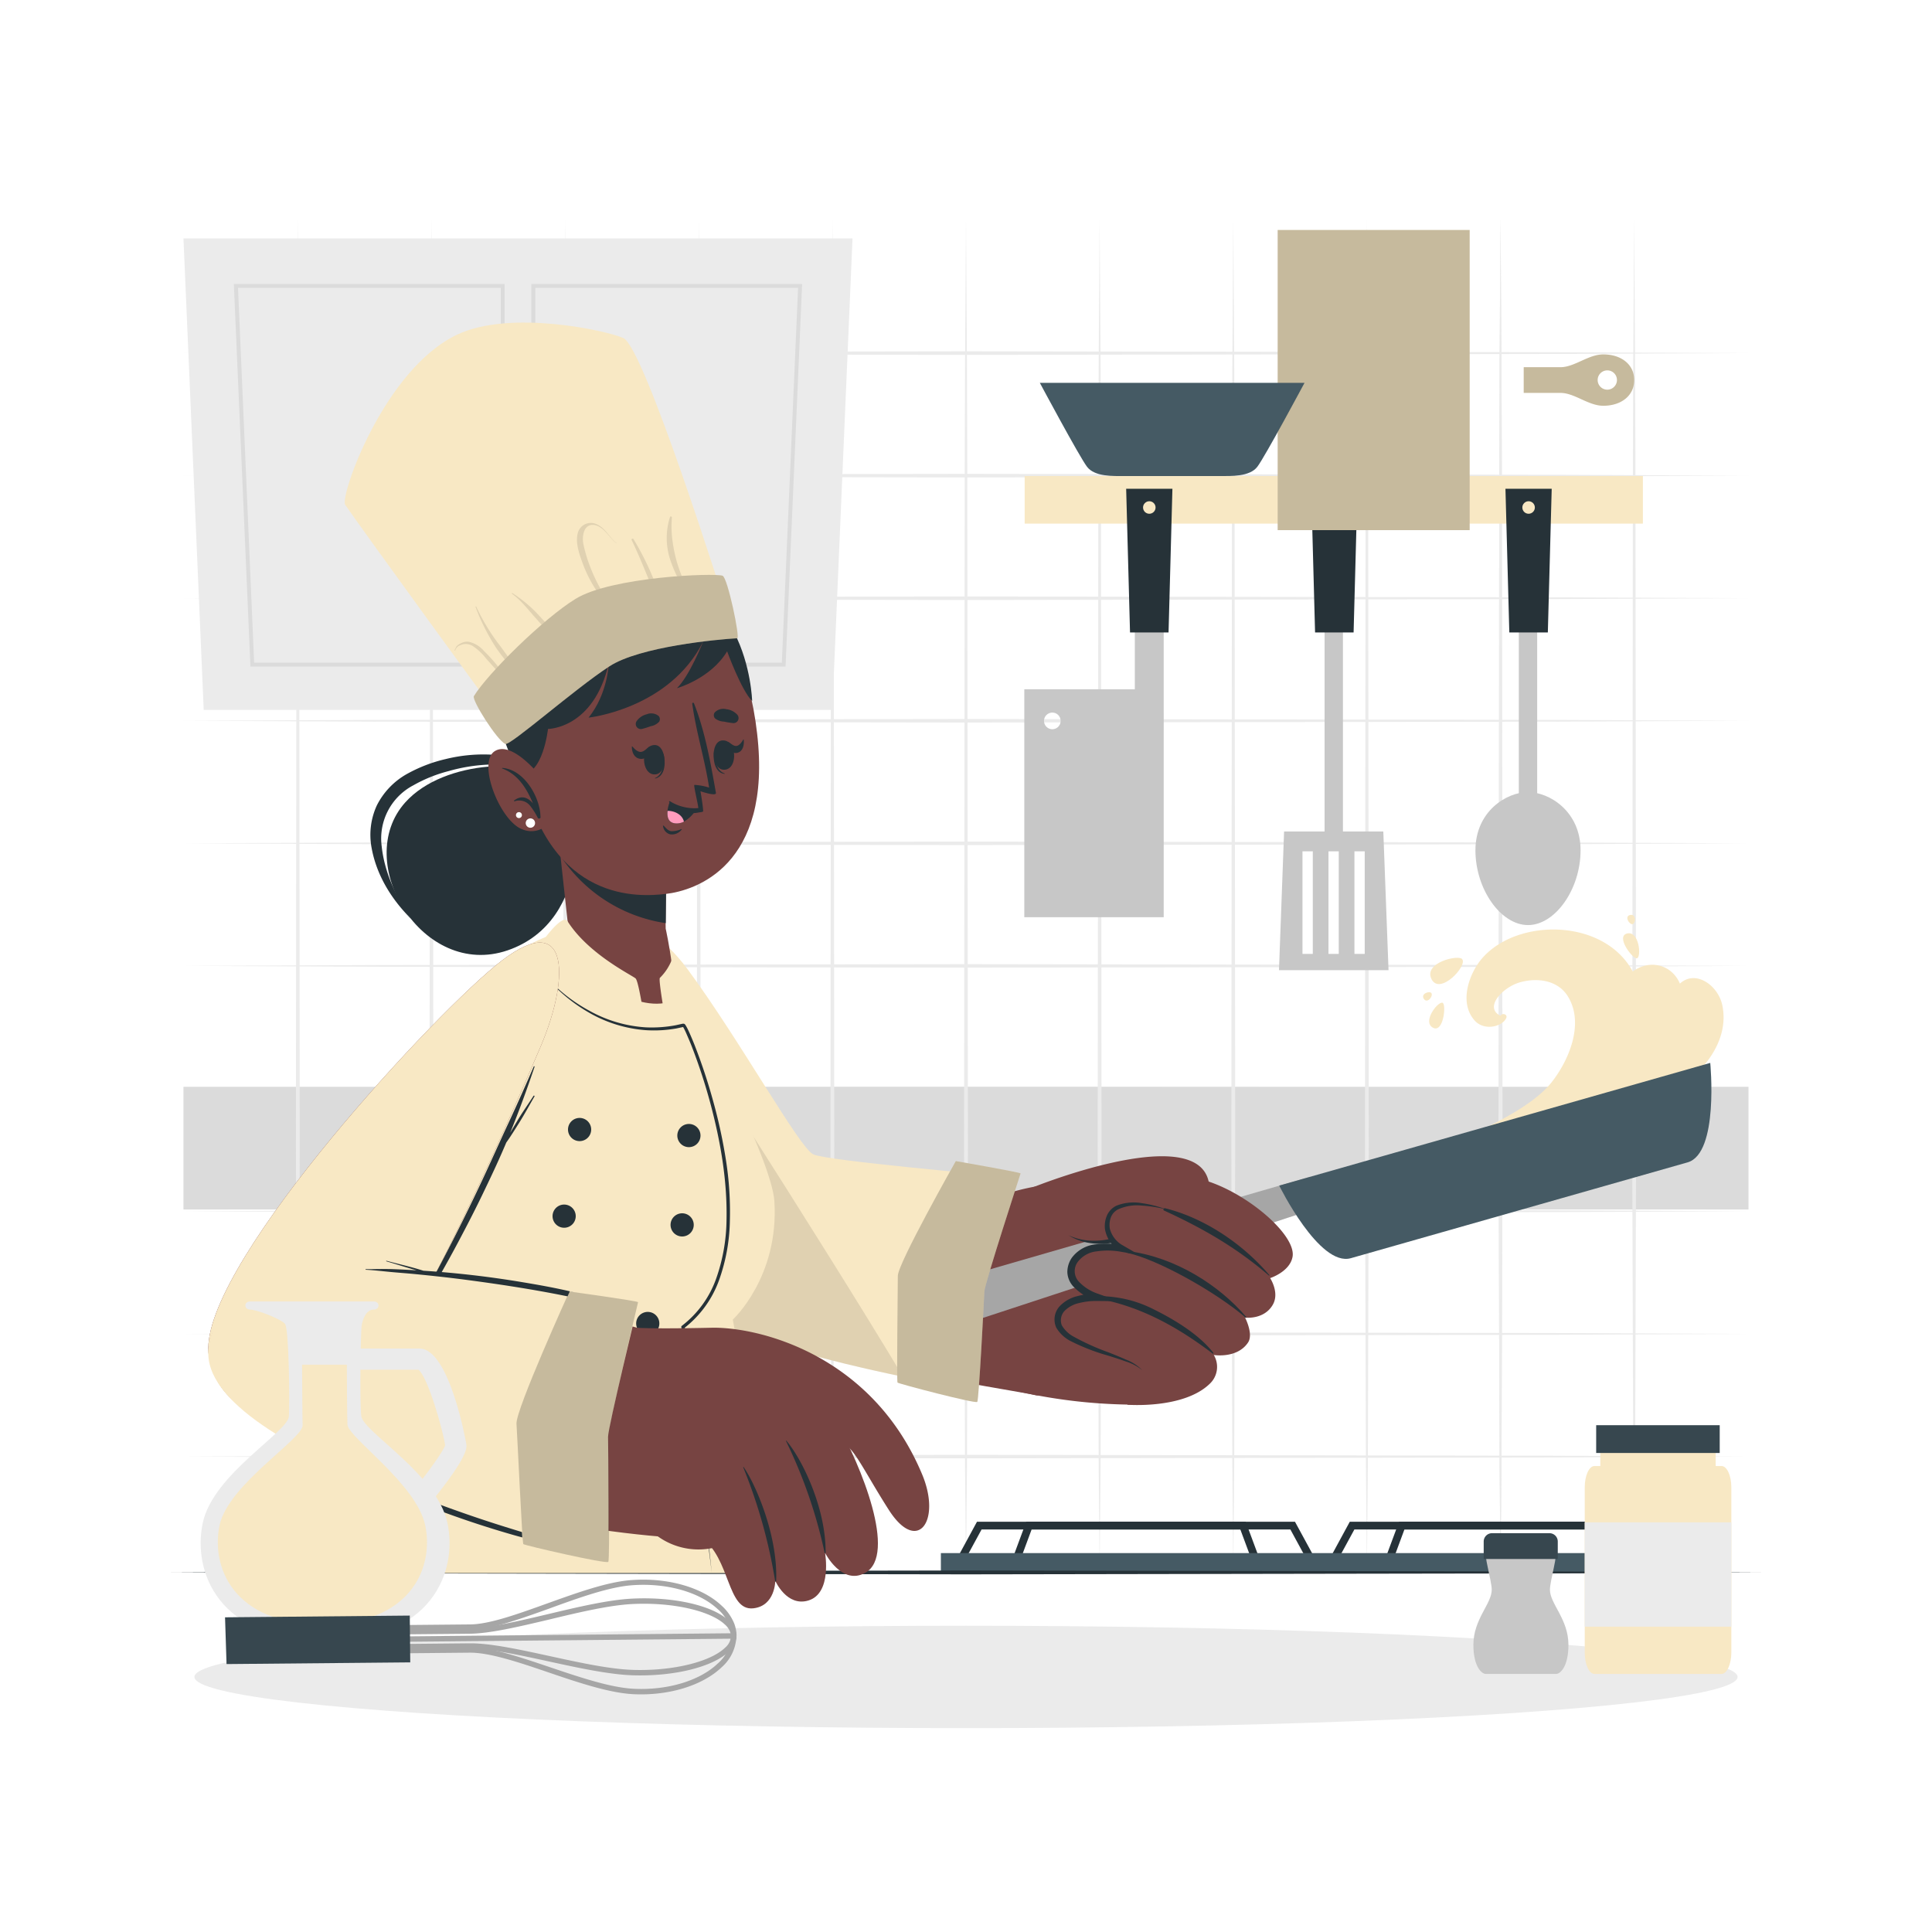 <svg class="animated" id="freepik_stories-chef" xmlns="http://www.w3.org/2000/svg" viewBox="0 0 500 500" version="1.1" xmlns:xlink="http://www.w3.org/1999/xlink" xmlns:svgjs="http://svgjs.com/svgjs"><style>svg#freepik_stories-chef:not(.animated) .animable {opacity: 0;}svg#freepik_stories-chef.animated #freepik--Character--inject-41 {animation: 1s 1 forwards cubic-bezier(.36,-0.01,.5,1.38) slideLeft,1.5s Infinite  linear floating;animation-delay: 0s,1s;}            @keyframes slideLeft {                0% {                    opacity: 0;                    transform: translateX(-30px);                }                100% {                    opacity: 1;                    transform: translateX(0);                }            }                    @keyframes floating {                0% {                    opacity: 1;                    transform: translateY(0px);                }                50% {                    transform: translateY(-10px);                }                100% {                    opacity: 1;                    transform: translateY(0px);                }            }        </style><g id="freepik--background-complete--inject-41" class="animable" style="transform-origin: 250px 231.805px;"><polygon points="47.48 249.97 98.11 249.75 148.74 249.67 250 249.52 351.26 249.67 401.89 249.75 452.52 249.97 401.89 250.2 351.26 250.28 250 250.43 148.74 250.28 98.11 250.2 47.48 249.97" style="fill: rgb(235, 235, 235); transform-origin: 250px 249.975px;" id="el6nw377owolw" class="animable"></polygon><polygon points="47.48 218.25 98.11 218.03 148.74 217.95 250 217.8 351.26 217.95 401.89 218.03 452.52 218.25 401.89 218.48 351.26 218.56 250 218.71 148.74 218.56 98.11 218.48 47.48 218.25" style="fill: rgb(235, 235, 235); transform-origin: 250px 218.255px;" id="el2j1e155gvo1" class="animable"></polygon><polygon points="47.48 186.54 98.11 186.31 148.74 186.23 250 186.08 351.26 186.23 401.89 186.31 452.52 186.54 401.89 186.76 351.26 186.84 250 186.99 148.74 186.84 98.11 186.76 47.48 186.54" style="fill: rgb(235, 235, 235); transform-origin: 250px 186.535px;" id="elx8m438a2ojm" class="animable"></polygon><polygon points="47.48 154.82 98.11 154.59 148.74 154.51 250 154.36 351.26 154.51 401.89 154.59 452.52 154.82 401.89 155.04 351.26 155.12 250 155.28 148.74 155.12 98.11 155.04 47.48 154.82" style="fill: rgb(235, 235, 235); transform-origin: 250px 154.82px;" id="elq7qp5eg0grq" class="animable"></polygon><polygon points="47.48 123.1 98.11 122.88 148.74 122.79 250 122.64 351.26 122.79 401.89 122.87 452.52 123.1 401.89 123.32 351.26 123.4 250 123.56 148.74 123.4 98.11 123.32 47.48 123.1" style="fill: rgb(235, 235, 235); transform-origin: 250px 123.1px;" id="el80sptwm4c1a" class="animable"></polygon><polygon points="47.48 91.38 98.11 91.16 148.74 91.08 250 90.92 351.26 91.07 401.89 91.16 452.52 91.38 401.89 91.6 351.26 91.69 250 91.84 148.74 91.68 98.11 91.6 47.48 91.38" style="fill: rgb(235, 235, 235); transform-origin: 250px 91.38px;" id="eljr2zme6p86s" class="animable"></polygon><polygon points="47.48 281.72 98.11 281.5 148.74 281.42 250 281.26 351.26 281.42 401.89 281.5 452.52 281.72 401.89 281.94 351.26 282.03 250 282.18 148.74 282.02 98.11 281.94 47.48 281.72" style="fill: rgb(235, 235, 235); transform-origin: 250px 281.72px;" id="eljhoo5sh1q8f" class="animable"></polygon><polygon points="47.48 313.47 98.11 313.25 148.74 313.16 250 313.01 351.26 313.16 401.89 313.24 452.52 313.47 401.89 313.69 351.26 313.77 250 313.93 148.74 313.77 98.11 313.69 47.48 313.47" style="fill: rgb(235, 235, 235); transform-origin: 250px 313.47px;" id="elpwyfuuw15q" class="animable"></polygon><polygon points="47.48 345.21 98.11 344.99 148.74 344.91 250 344.76 351.26 344.91 401.89 344.99 452.52 345.21 401.89 345.44 351.26 345.52 250 345.67 148.74 345.52 98.11 345.44 47.48 345.21" style="fill: rgb(235, 235, 235); transform-origin: 250px 345.215px;" id="elltkmfdcm5rp" class="animable"></polygon><polygon points="47.48 376.96 98.11 376.74 148.74 376.66 250 376.5 351.26 376.66 401.89 376.74 452.52 376.96 401.89 377.19 351.26 377.27 250 377.42 148.74 377.27 98.11 377.19 47.48 376.96" style="fill: rgb(235, 235, 235); transform-origin: 250px 376.96px;" id="el7hlavxszoah" class="animable"></polygon><rect x="47.48" y="281.26" width="405.03" height="31.75" style="fill: rgb(219, 219, 219); transform-origin: 249.995px 297.135px;" id="el4g5c8d0qnzy" class="animable"></rect><polygon points="284.58 56.67 284.83 93.45 284.92 121.06 285.08 296.52 284.92 351.73 284.83 379.34 284.58 406.94 284.34 379.34 284.25 351.73 284.08 296.52 284.25 121.06 284.34 93.45 284.58 56.67" style="fill: rgb(235, 235, 235); transform-origin: 284.58px 231.805px;" id="eljyddztnftbd" class="animable"></polygon><polygon points="250 56.67 250.24 93.45 250.33 121.06 250.5 296.52 250.33 351.73 250.25 379.34 250 406.94 249.75 379.34 249.67 351.73 249.5 296.52 249.67 121.06 249.76 93.45 250 56.67" style="fill: rgb(235, 235, 235); transform-origin: 250px 231.805px;" id="elat7kak8vxyf" class="animable"></polygon><polygon points="215.42 56.67 215.66 93.45 215.75 121.06 215.91 296.52 215.75 351.73 215.66 379.34 215.42 406.94 215.17 379.34 215.08 351.73 214.92 296.52 215.08 121.06 215.17 93.45 215.42 56.67" style="fill: rgb(235, 235, 235); transform-origin: 215.415px 231.805px;" id="elvoqivew8zme" class="animable"></polygon><polygon points="180.83 56.67 181.07 93.45 181.16 121.06 181.33 296.52 181.16 351.73 181.08 379.34 180.83 406.94 180.59 379.34 180.5 351.73 180.33 296.52 180.5 121.06 180.59 93.45 180.83 56.67" style="fill: rgb(235, 235, 235); transform-origin: 180.83px 231.805px;" id="el8w6rcb9sfdl" class="animable"></polygon><polygon points="388.34 56.67 388.58 93.45 388.67 121.06 388.84 296.52 388.67 351.73 388.58 379.34 388.34 406.94 388.09 379.34 388 351.73 387.84 296.52 388.01 121.06 388.09 93.45 388.34 56.67" style="fill: rgb(235, 235, 235); transform-origin: 388.34px 231.805px;" id="elmdhd1pi8uq" class="animable"></polygon><polygon points="353.75 56.67 354 93.45 354.08 121.06 354.25 296.52 354.08 351.73 354 379.34 353.75 406.94 353.51 379.34 353.42 351.73 353.25 296.52 353.42 121.06 353.51 93.45 353.75 56.67" style="fill: rgb(235, 235, 235); transform-origin: 353.75px 231.805px;" id="ellqopbjf766" class="animable"></polygon><polygon points="319.17 56.67 319.41 93.45 319.5 121.06 319.67 296.52 319.5 351.73 319.41 379.34 319.17 406.94 318.92 379.34 318.84 351.73 318.67 296.52 318.84 121.06 318.93 93.45 319.17 56.67" style="fill: rgb(235, 235, 235); transform-origin: 319.17px 231.805px;" id="ele3xj4tycx14" class="animable"></polygon><polygon points="422.92 56.67 423.16 93.45 423.25 121.06 423.42 296.52 423.25 351.73 423.17 379.34 422.92 406.94 422.68 379.34 422.59 351.73 422.42 296.52 422.59 121.06 422.68 93.45 422.92 56.67" style="fill: rgb(235, 235, 235); transform-origin: 422.92px 231.805px;" id="elxm9iw43z8y" class="animable"></polygon><polygon points="388.34 56.67 388.58 93.45 388.67 121.06 388.84 296.52 388.67 351.73 388.58 379.34 388.34 406.94 388.09 379.34 388 351.73 387.84 296.52 388.01 121.06 388.09 93.45 388.34 56.67" style="fill: rgb(235, 235, 235); transform-origin: 388.34px 231.805px;" id="el6qfpaympqb4" class="animable"></polygon><polygon points="146.25 56.67 146.49 93.45 146.58 121.06 146.75 296.52 146.58 351.73 146.49 379.34 146.25 406.94 146 379.34 145.91 351.73 145.75 296.52 145.92 121.06 146 93.45 146.25 56.67" style="fill: rgb(235, 235, 235); transform-origin: 146.25px 231.805px;" id="elfg9efrjkcnj" class="animable"></polygon><polygon points="111.66 56.67 111.91 93.45 111.99 121.06 112.16 296.52 112 351.73 111.91 379.34 111.66 406.94 111.42 379.34 111.33 351.73 111.16 296.52 111.33 121.06 111.42 93.45 111.66 56.67" style="fill: rgb(235, 235, 235); transform-origin: 111.66px 231.805px;" id="elknu18w11dqk" class="animable"></polygon><polygon points="77.08 56.67 77.32 93.45 77.41 121.06 77.58 296.52 77.41 351.73 77.32 379.34 77.08 406.94 76.83 379.34 76.75 351.73 76.58 296.52 76.75 121.06 76.83 93.45 77.08 56.67" style="fill: rgb(235, 235, 235); transform-origin: 77.08px 231.805px;" id="el490hn1tduuv" class="animable"></polygon><polygon points="52.72 183.72 215.4 183.72 220.63 61.71 47.48 61.71 52.72 183.72" style="fill: rgb(235, 235, 235); transform-origin: 134.055px 122.715px;" id="elc415bxbdkbi" class="animable"></polygon><path d="M130.6,172.51H64.81l-4.29-99H130.6Zm-64.83-1H129.6v-97h-68Z" style="fill: rgb(219, 219, 219); transform-origin: 95.56px 123.01px;" id="eld3ywwp1zxqk" class="animable"></path><path d="M124.66,139.74h-6.83V104h6.83Zm-5.83-1h4.83V105h-4.83Z" style="fill: rgb(219, 219, 219); transform-origin: 121.245px 121.87px;" id="el795gdkb8yzj" class="animable"></path><path d="M203.3,172.51H137.51v-99h70.08Zm-64.79-1h63.83l4.2-97h-68Z" style="fill: rgb(219, 219, 219); transform-origin: 172.55px 123.01px;" id="eltozrbqf5kvo" class="animable"></path><path d="M150.28,139.74h-6.83V104h6.83Zm-5.83-1h4.83V105h-4.83Z" style="fill: rgb(219, 219, 219); transform-origin: 146.865px 121.87px;" id="elnt16ena0yu" class="animable"></path></g><g id="freepik--Shadow--inject-41" class="animable" style="transform-origin: 250px 433.99px;"><ellipse cx="250" cy="433.99" rx="199.68" ry="13.25" style="fill: rgb(235, 235, 235); transform-origin: 250px 433.99px;" id="el7hdhex2s7qc" class="animable"></ellipse></g><g id="freepik--Stove--inject-41" class="animable" style="transform-origin: 342.485px 400.465px;"><polygon points="249.28 404.56 247.53 403.61 252.84 393.83 335.14 393.83 340.46 403.61 338.7 404.56 333.95 395.83 254.03 395.83 249.28 404.56" style="fill: rgb(38, 50, 56); transform-origin: 293.995px 399.195px;" id="elzsy0yqp2ln" class="animable"></polygon><polygon points="263.79 404.44 261.91 403.74 265.59 393.83 322.39 393.83 326.07 403.74 324.2 404.44 321 395.83 266.98 395.83 263.79 404.44" style="fill: rgb(38, 50, 56); transform-origin: 293.99px 399.135px;" id="el55jfe8cjbzf" class="animable"></polygon><polygon points="435.18 404.56 430.43 395.83 350.51 395.83 345.76 404.56 344.01 403.61 349.32 393.83 431.62 393.83 436.94 403.61 435.18 404.56" style="fill: rgb(38, 50, 56); transform-origin: 390.475px 399.195px;" id="eliglpqm37cmm" class="animable"></polygon><polygon points="420.68 404.44 417.48 395.83 363.46 395.83 360.27 404.44 358.39 403.74 362.07 393.83 418.87 393.83 422.55 403.74 420.68 404.44" style="fill: rgb(38, 50, 56); transform-origin: 390.47px 399.135px;" id="ele43ons3fxjp" class="animable"></polygon><rect x="243.5" y="401.94" width="197.97" height="5.16" style="fill: rgb(69, 90, 100); transform-origin: 342.485px 404.52px;" id="elz8s8uamxa1" class="animable"></rect></g><g id="freepik--Table--inject-41" class="animable" style="transform-origin: 250px 406.94px;"><polygon points="44.21 406.94 95.66 406.7 147.1 406.61 250 406.44 352.89 406.61 404.34 406.7 455.79 406.94 404.34 407.19 352.89 407.27 250 407.44 147.1 407.27 95.66 407.18 44.21 406.94" style="fill: rgb(38, 50, 56); transform-origin: 250px 406.94px;" id="el55txs47wtx" class="animable"></polygon></g><g id="freepik--Shelf--inject-41" class="animable" style="transform-origin: 345.135px 162.298px;"><rect x="265.18" y="123.2" width="160" height="12.31" style="fill: rgb(248, 232, 196); transform-origin: 345.18px 129.355px;" id="elttylg3gt8pg" class="animable"></rect><rect x="342.8" y="157.77" width="4.75" height="60.04" style="fill: rgb(199, 199, 199); transform-origin: 345.175px 187.79px;" id="el06lo1eonurxe" class="animable"></rect><path d="M358,215.19H332.32L331,251.08h28.35Zm-18.25,31.68h-2.67V220.32h2.67Zm6.72,0h-2.66V220.32h2.66Zm6.72,0h-2.66V220.32h2.66Z" style="fill: rgb(199, 199, 199); transform-origin: 345.175px 233.135px;" id="elaosvso1jvv8" class="animable"></path><polygon points="350.31 163.68 340.34 163.68 339.34 126.49 351.31 126.49 350.31 163.68" style="fill: rgb(38, 50, 56); transform-origin: 345.325px 145.085px;" id="eltrv4p6b3vbb" class="animable"></polygon><circle cx="345.33" cy="131.34" r="1.62" style="fill: rgb(248, 232, 196); transform-origin: 345.33px 131.34px;" id="el033h1tj7x22r" class="animable"></circle><rect x="393.07" y="157.77" width="4.75" height="48.32" style="fill: rgb(199, 199, 199); transform-origin: 395.445px 181.93px;" id="elnmsqby7sj3n" class="animable"></rect><path d="M409.05,220.06c0,10.08-6.57,19.35-13.6,19.35s-13.61-9.27-13.61-19.35S389.89,205,395.45,205,409.05,210,409.05,220.06Z" style="fill: rgb(199, 199, 199); transform-origin: 395.445px 222.205px;" id="ely90xtjaajh" class="animable"></path><polygon points="400.58 163.68 390.61 163.68 389.61 126.49 401.58 126.49 400.58 163.68" style="fill: rgb(38, 50, 56); transform-origin: 395.595px 145.085px;" id="eljbsnfgg0yoc" class="animable"></polygon><circle cx="395.6" cy="131.34" r="1.62" style="fill: rgb(248, 232, 196); transform-origin: 395.6px 131.34px;" id="elvlymb7iet8" class="animable"></circle><path d="M265.09,178.38v59h36.08V157.62h-7.48v20.76Zm5.1,8.2a2.15,2.15,0,1,1,2.15,2.14A2.15,2.15,0,0,1,270.19,186.58Z" style="fill: rgb(199, 199, 199); transform-origin: 283.13px 197.5px;" id="el22vcirxkcg9" class="animable"></path><polygon points="292.45 163.68 302.42 163.68 303.42 126.49 291.45 126.49 292.45 163.68" style="fill: rgb(38, 50, 56); transform-origin: 297.435px 145.085px;" id="ellw2r1n3z57" class="animable"></polygon><circle cx="297.44" cy="131.34" r="1.62" style="fill: rgb(248, 232, 196); transform-origin: 297.44px 131.34px;" id="el1orhjfc4vj" class="animable"></circle><g id="el9hrrxy22fc"><rect x="330.66" y="59.52" width="49.69" height="77.68" style="fill: rgb(248, 232, 196); transform-origin: 355.505px 98.36px; transform: rotate(-90deg);" class="animable"></rect></g><g id="el6plgf83twy5"><rect x="330.66" y="59.52" width="49.69" height="77.68" style="opacity: 0.2; transform-origin: 355.505px 98.36px; transform: rotate(-90deg);" class="animable"></rect></g><path d="M414.93,91.72c-3.87,0-7.45,3.31-11.07,3.31h-9.52v6.65h9.52c3.62,0,7.2,3.33,11.07,3.33,4.58,0,8-2.56,8-6.65S419.51,91.72,414.93,91.72Zm1.05,9.13a2.5,2.5,0,1,1,2.49-2.49A2.51,2.51,0,0,1,416,100.85Z" style="fill: rgb(248, 232, 196); transform-origin: 408.635px 98.365px;" id="el1cwys3zow7l" class="animable"></path><g id="ellomd03zewwp"><g style="opacity: 0.2; transform-origin: 408.635px 98.365px;" class="animable"><path d="M414.93,91.72c-3.87,0-7.45,3.31-11.07,3.31h-9.52v6.65h9.52c3.62,0,7.2,3.33,11.07,3.33,4.58,0,8-2.56,8-6.65S419.51,91.72,414.93,91.72Zm1.05,9.13a2.5,2.5,0,1,1,2.49-2.49A2.51,2.51,0,0,1,416,100.85Z" id="elo5ldr5fytnk" class="animable" style="transform-origin: 408.635px 98.365px;"></path></g></g><path d="M337.61,99.08s-10.23,19.13-12.22,21.73-6.82,2.39-9.81,2.39H291.14c-3,0-7.82.22-9.81-2.39s-12.22-21.73-12.22-21.73Z" style="fill: rgb(69, 90, 100); transform-origin: 303.36px 111.142px;" id="elfmg5mdhm7l" class="animable"></path></g><g id="freepik--Character--inject-41" class="animable animator-active" style="transform-origin: 249.981px 249.871px;"><path d="M145.53,202.64c-7-6.72-30.54-6.24-40.63,5-13.91,15.45,4.39,45.9,26.5,38.3S150.9,207.82,145.53,202.64Z" style="fill: rgb(38, 50, 56); transform-origin: 124.655px 222.692px;" id="elietxc11ia4r" class="animable"></path><path d="M106.36,237.77c-3.93-5.69-6.87-12.13-7.57-18.68a15.53,15.53,0,0,1,8.2-15.86,37.22,37.22,0,0,1,9.18-3.69A44.08,44.08,0,0,1,126,197.9a34.37,34.37,0,0,1,19.49,4.74c-5.14-4.76-12.35-7.25-19.5-7.38a40.78,40.78,0,0,0-10.67,1.19,38.46,38.46,0,0,0-10.09,3.9,19.25,19.25,0,0,0-7.7,8.08,18.23,18.23,0,0,0-1.36,11C97.48,226.65,101.45,232.88,106.36,237.77Z" style="fill: rgb(38, 50, 56); transform-origin: 120.673px 216.511px;" id="elm45vgn73d1" class="animable"></path><path d="M172.9,248.33c16.93,20.33,30.94,46.25,38.45,52.53,3.92,3.28,61,8.33,67.47,9.61,9.87,1.94-4.09,52.5-10.74,50.63-4.34-1.21-69.92-10.28-82-23.94-9.28-10.51-23.94-55.81-27.84-75.71C153.92,239.32,166.15,240.22,172.9,248.33Z" style="fill: rgb(119, 68, 66); transform-origin: 219.789px 302.11px;" id="elt9ld89x3gjc" class="animable"></path><path d="M292.53,363.51A138.21,138.21,0,0,1,259,359c-6-1.71-3-48.82,3.16-50.58,19-5.47,45.11-1.57,53.83,5.4S303.86,363.5,292.53,363.51Z" style="fill: rgb(119, 68, 66); transform-origin: 286.903px 334.675px;" id="ele9a7wvbftfb" class="animable"></path><path d="M433.21,282.24c-10.64,6.33-23.88,9.13-35.7,12.47q-9.72,2.73-19.53,5.12c-3,.74-6,1.43-9,2.11-1.82.42-4.66,1.59-6.58,1.06a1.1,1.1,0,0,1-.84-.93,2.44,2.44,0,0,1,0-.38c-.07-1.11,31-10.21,40-21.6,4.55-5.79,8.54-15.32,4.16-22.3-2.62-4.16-7.92-4.81-12.31-3.58-4.58,1.29-9.42,6.54-5.1,8.66.42-.76,1.83-.44,1.54.51-.88,2.26-5.74,3.62-8.3.63-4.11-4.77-1.17-12.4,2.11-16.1,9.17-10.4,31.46-10.24,38.9,3.52,4.34-3.24,10.08-1.85,12.2,3.13,4.08-3.75,10,.52,11,5.73C447.6,269.49,440.61,277.86,433.21,282.24Z" style="fill: rgb(248, 232, 196); transform-origin: 403.805px 271.846px;" id="elsbkyg6258ta" class="animable"></path><path d="M378.39,248.2c-1-1.18-10.08.94-7.91,5.21S379.9,249.91,378.39,248.2Z" style="fill: rgb(248, 232, 196); transform-origin: 374.371px 251.276px;" id="elw10anaq9oz" class="animable"></path><path d="M373.34,259.52c-1.21-.43-5.3,4.87-2.53,6.43S374.35,259.88,373.34,259.52Z" style="fill: rgb(248, 232, 196); transform-origin: 371.816px 262.828px;" id="elpqwdzyflxma" class="animable"></path><path d="M423.68,248c1.17-.52.48-7.19-2.6-6.41S422.69,248.41,423.68,248Z" style="fill: rgb(248, 232, 196); transform-origin: 422.131px 244.773px;" id="el26klx85o8vg" class="animable"></path><path d="M370.43,257c-.47-.62-2.84.16-1.94,1.51S371,257.76,370.43,257Z" style="fill: rgb(248, 232, 196); transform-origin: 369.419px 257.868px;" id="elwgpfszq1bz" class="animable"></path><path d="M422.54,239.16c.75-.19,1-2.67-.63-2.37S421.67,239.38,422.54,239.16Z" style="fill: rgb(248, 232, 196); transform-origin: 422.139px 237.97px;" id="elk41j17a1leq" class="animable"></path><polygon points="341.31 312.52 254.12 341.16 250.95 330.03 339.05 304.55 341.31 312.52" style="fill: rgb(166, 166, 166); transform-origin: 296.13px 322.855px;" id="eltyjha52vcy" class="animable"></polygon><path d="M442.61,275.08s2.3,23.41-5.86,25.74l-43.58,12.4-43.58,12.4c-8.16,2.32-18.53-18.79-18.53-18.79Z" style="fill: rgb(69, 90, 100); transform-origin: 386.984px 300.439px;" id="elr83qrmj0zxq" class="animable"></path><path d="M267.35,307.27S314,288.38,313,308.54c-.3,6-8.68,30.24-13.58,28.65-6.33-2.05-4.72-12.82-2.64-19.43,0,0-13.62,8.27-22.21.5A26.84,26.84,0,0,1,267.35,307.27Z" style="fill: rgb(119, 68, 66); transform-origin: 290.183px 318.252px;" id="el495vahetc5w" class="animable"></path><path d="M313,306.86a24.28,24.28,0,0,1-.55,7.05,54.15,54.15,0,0,1-1.86,6.85,81.6,81.6,0,0,1-5.6,13.08,13.39,13.39,0,0,1-2.24,3A4.82,4.82,0,0,1,300.9,338a3.39,3.39,0,0,1-1.17.22,3.53,3.53,0,0,1-1.16-.19,6,6,0,0,1-3.21-2.61,11.42,11.42,0,0,1-1.3-3.65,21.67,21.67,0,0,1,.16-7.33,48.11,48.11,0,0,1,1.76-7l1.22.94a28.79,28.79,0,0,1-5,2.19,27,27,0,0,1-5.27,1.21,18.66,18.66,0,0,1-5.38-.17,14.08,14.08,0,0,1-5-1.92,15.71,15.71,0,0,0,5,1.35,18.9,18.9,0,0,0,5.15-.29,25.16,25.16,0,0,0,5-1.44,27.51,27.51,0,0,0,4.56-2.32l1.77-1.14-.55,2.08a51,51,0,0,0-1.47,6.74,20.67,20.67,0,0,0-.07,6.7c.37,2.08,1.42,4.2,3.15,4.74,1.48.61,3.07-1.42,4.2-3.31a66.14,66.14,0,0,0,3.2-6.15c1-2.11,2-4.23,2.84-6.4C311,316,312.73,311.56,313,306.86Z" style="fill: rgb(38, 50, 56); transform-origin: 294.803px 322.54px;" id="elgvpqg0xi7a" class="animable"></path><path d="M300.42,305.83c-4.95,3,1.42,7.12,1.42,7.12s-10.6-3.72-14.51,1.35c-3.76,4.9,4.12,9.61,4.68,9.95-.57-.19-10.4-3.35-13.8,2.15-3.54,5.72,5.18,9.08,5.75,9.3-.59,0-8.37-.07-10,4.7-2.81,8.19,17.08,8.88,21.65,14.21,0,0-3.71,8.63-3.89,8.93,0,0,14.48,1.18,21.31-5.37a6,6,0,0,0,1.1-7.5s6.06,1,8.87-3.24c1.44-2.18-.77-6.43-.77-6.43s4.89.61,7.16-3.32c1.82-3.14-.68-6.91-.68-6.91s5-1.59,5.78-5.4C336.15,317.7,311,299.41,300.42,305.83Z" style="fill: rgb(119, 68, 66); transform-origin: 304.129px 334.055px;" id="elfaw4gode5wj" class="animable"></path><path d="M328.39,330.11a.08.08,0,0,0,.12-.11c-6.79-8-16.71-14.77-27-17.31-.34-.08-.62.43-.26.59C311.35,317.92,319.93,322.84,328.39,330.11Z" style="fill: rgb(38, 50, 56); transform-origin: 314.806px 321.409px;" id="elgfsawm0flvt" class="animable"></path><path d="M322.38,341c.1.08.23-.07.14-.17-7-8.24-18.43-15.52-30.62-17.05-.41-.05-.84.32-.36.41C299.56,325.86,314.8,334.46,322.38,341Z" style="fill: rgb(38, 50, 56); transform-origin: 306.939px 332.399px;" id="elv90201unj" class="animable"></path><path d="M283.07,335.89c11.63,1.91,21.47,7.36,30.78,14.42.12.09.24-.09.16-.2-3.62-4.69-10-8.56-15.25-11.16a31,31,0,0,0-15.62-3.47C282.92,335.49,282.82,335.84,283.07,335.89Z" style="fill: rgb(38, 50, 56); transform-origin: 298.48px 342.893px;" id="elyxqd824e6f" class="animable"></path><path d="M301.84,313a35.78,35.78,0,0,0-6.4-1,11.77,11.77,0,0,0-6.11,1,3.86,3.86,0,0,0-1.85,2.09,5.75,5.75,0,0,0-.26,2.87,6.94,6.94,0,0,0,3.5,4.42l4.11,2.39-4.69-.81a19.32,19.32,0,0,0-6.3-.11,7,7,0,0,0-4.95,2.78,4,4,0,0,0,.26,5,12,12,0,0,0,5.09,3.22l5.29,1.9-5.6-.06a18.14,18.14,0,0,0-4.63.53,7.57,7.57,0,0,0-3.82,2.07,3.59,3.59,0,0,0-.68,3.71A7.92,7.92,0,0,0,278,346a60.77,60.77,0,0,0,8.91,4c1.53.61,3.07,1.22,4.57,1.9a11.63,11.63,0,0,1,4.14,2.71,12.5,12.5,0,0,0-4.31-2.28c-1.54-.56-3.11-1.05-4.68-1.54a52.94,52.94,0,0,1-9.31-3.6,9.24,9.24,0,0,1-3.94-3.56,5.09,5.09,0,0,1,.8-5.51,9.25,9.25,0,0,1,4.67-2.69,20.27,20.27,0,0,1,5.15-.67l-.31,1.84a13.8,13.8,0,0,1-6-3.75,5.79,5.79,0,0,1-1.46-3.61,6.58,6.58,0,0,1,1.12-3.68,8.77,8.77,0,0,1,6.27-3.53,21.2,21.2,0,0,1,6.93.23l-.58,1.57a8.23,8.23,0,0,1-4-5.7,6.91,6.91,0,0,1,.49-3.52,5.07,5.07,0,0,1,2.48-2.58,12.15,12.15,0,0,1,6.64-.64A28.62,28.62,0,0,1,301.84,313Z" style="fill: rgb(38, 50, 56); transform-origin: 287.374px 332.9px;" id="el2ejnmso38yf" class="animable"></path><path d="M257.26,304.19l-8.16,55.09s-58.59-10-68.16-21-19.31-54.72-24-76.75,7.54-28.93,21.06-10.62,28.91,46.21,32.49,47.85S257.26,304.19,257.26,304.19Z" style="fill: rgb(248, 232, 196); transform-origin: 206.589px 299.836px;" id="elijakoog160n" class="animable"></path><g id="eli6oidpkidpd"><path d="M233.72,356.32c-18.06-3.77-46.38-10.67-52.78-18-9.58-11-19.3-54.72-24-76.74-2.38-11.23-.37-18.53,4-20.55C171.09,256.74,212.61,321.07,233.72,356.32Z" style="opacity: 0.1; transform-origin: 194.824px 298.675px;" class="animable"></path></g><path d="M264.13,303.68c-.14-.3-16.77-3.19-16.77-3.19s-15,26.51-15,29.69-.33,27.33-.08,27.63,20.23,5.54,20.64,5,1.76-26.58,1.83-28.57S264.13,303.68,264.13,303.68Z" style="fill: rgb(248, 232, 196); transform-origin: 248.158px 331.669px;" id="el5ncjh1kjpom" class="animable"></path><g id="eljp4xsmkdayq"><path d="M264.13,303.68c-.14-.3-16.77-3.19-16.77-3.19s-15,26.51-15,29.69-.33,27.33-.08,27.63,20.23,5.54,20.64,5,1.76-26.58,1.83-28.57S264.13,303.68,264.13,303.68Z" style="opacity: 0.2; transform-origin: 248.158px 331.669px;" class="animable"></path></g><path d="M201.65,407.1l-12-65.59s12-11,10.76-30.64c-.66-10.58-19.84-48.45-30.12-61.71-9.65-12.43-30.5-11.76-43.36,3.84C85.4,303.38,72.57,370.24,67.23,407.1Z" style="fill: rgb(248, 232, 196); transform-origin: 134.44px 323.8px;" id="elc6k48rhb2l" class="animable"></path><path d="M140.57,251.94a42.3,42.3,0,0,0,12,9.66,34.22,34.22,0,0,0,14.63,4.28,33.61,33.61,0,0,0,7.63-.54l1.87-.41h.2a.53.53,0,0,1,.25.08.56.56,0,0,1,.13.11l.06.08a2.5,2.5,0,0,1,.16.24l.25.44c.16.3.3.59.44.89.55,1.19,1.05,2.39,1.53,3.59a145.08,145.08,0,0,1,4.89,14.77,133.23,133.23,0,0,1,3.28,15.21,85.89,85.89,0,0,1,1,15.54,47.94,47.94,0,0,1-2.77,15.35A27.43,27.43,0,0,1,177,343.77l.18-.4,3.58,31.78,3.44,31.8-4-31.73-3.87-31.75,0-.25.2-.15a26.55,26.55,0,0,0,8.82-12.19,46.88,46.88,0,0,0,2.67-15.05c.23-10.28-1.56-20.54-4.23-30.48a144.74,144.74,0,0,0-4.82-14.68c-.47-1.2-1-2.39-1.5-3.55-.14-.29-.27-.58-.42-.86-.07-.13-.14-.27-.22-.4s-.08-.12-.1-.16l0,0,0,0a.44.44,0,0,0,.2.06h0l-1.92.41a33.06,33.06,0,0,1-7.82.44A34.36,34.36,0,0,1,152.32,262,42.37,42.37,0,0,1,140.57,251.94Z" style="fill: rgb(38, 50, 56); transform-origin: 164.745px 329.445px;" id="eljahr0x4wtnb" class="animable"></path><path d="M153,292.32a3,3,0,1,1-3-3A3,3,0,0,1,153,292.32Z" style="fill: rgb(38, 50, 56); transform-origin: 150px 292.32px;" id="elc9ad5e70hha" class="animable"></path><path d="M181.29,293.88a3,3,0,1,1-3-3A3,3,0,0,1,181.29,293.88Z" style="fill: rgb(38, 50, 56); transform-origin: 178.29px 293.88px;" id="elcc3t2i7vvs7" class="animable"></path><path d="M149,314.74a3,3,0,1,1-3-3A3,3,0,0,1,149,314.74Z" style="fill: rgb(38, 50, 56); transform-origin: 146px 314.74px;" id="el02juq9m8fohm" class="animable"></path><path d="M139.59,341.51a3,3,0,1,1-3-3A3,3,0,0,1,139.59,341.51Z" style="fill: rgb(38, 50, 56); transform-origin: 136.59px 341.51px;" id="elf7rmxm3rd8t" class="animable"></path><path d="M138.63,367.87a3,3,0,1,1-3-3A3,3,0,0,1,138.63,367.87Z" style="fill: rgb(38, 50, 56); transform-origin: 135.63px 367.87px;" id="elr9tswfpsf2" class="animable"></path><path d="M179.54,317a3,3,0,1,1-3-3A3,3,0,0,1,179.54,317Z" style="fill: rgb(38, 50, 56); transform-origin: 176.54px 317px;" id="eloe6ya3du95e" class="animable"></path><path d="M169.94,367.31a3,3,0,1,1-3-3A3,3,0,0,1,169.94,367.31Z" style="fill: rgb(38, 50, 56); transform-origin: 166.94px 367.31px;" id="el03w063eqe73t" class="animable"></path><circle cx="137.26" cy="394.04" r="2.97" style="fill: rgb(38, 50, 56); transform-origin: 137.26px 394.04px;" id="elunk5snf4kci" class="animable"></circle><path d="M171.54,393.48a3,3,0,1,1-3-3A3,3,0,0,1,171.54,393.48Z" style="fill: rgb(38, 50, 56); transform-origin: 168.54px 393.48px;" id="el6vguba8lhsy" class="animable"></path><path d="M170.64,342.52a3,3,0,1,1-3-3A3,3,0,0,1,170.64,342.52Z" style="fill: rgb(38, 50, 56); transform-origin: 167.64px 342.52px;" id="el14svtfte2v1" class="animable"></path><path d="M172.28,240.32s4,18.2.67,19.06c-10.12,2.67-23.9-9.57-24.9-11.7-.25-.55-1.79-14.93-3-26.12-.76-7.19-1.35-13.06-1.35-13.06l28.75,10.68-.19,19.73Z" style="fill: rgb(119, 68, 66); transform-origin: 158.987px 234.129px;" id="ell5wrfwmw0s" class="animable"></path><path d="M172.49,219.18l-.19,19.73a39.58,39.58,0,0,1-27.21-17.35c-.76-7.19-1.35-13.06-1.35-13.06l3.6,1.2Z" style="fill: rgb(38, 50, 56); transform-origin: 158.115px 223.705px;" id="elas8x9zapm0e" class="animable"></path><path d="M195.94,189.81c4,34.41-16.16,40.68-23.58,41.53-6.74.78-29.77,2.56-37.3-31.25s7.21-46.55,22.53-49.13S192,155.4,195.94,189.81Z" style="fill: rgb(119, 68, 66); transform-origin: 164.745px 191.061px;" id="elya2tpxkev8" class="animable"></path><path d="M189.72,187.14a23.22,23.22,0,0,1-2.36-.39,3.89,3.89,0,0,1-2.33-.85,1.25,1.25,0,0,1-.07-1.51,3.09,3.09,0,0,1,3-.85,4.49,4.49,0,0,1,2.88,1.46A1.31,1.31,0,0,1,189.72,187.14Z" style="fill: rgb(38, 50, 56); transform-origin: 187.94px 185.293px;" id="elgjrvthi4rxw" class="animable"></path><path d="M166.11,188.66a22.3,22.3,0,0,0,2.28-.71,3.89,3.89,0,0,0,2.2-1.17,1.24,1.24,0,0,0-.15-1.5,3.07,3.07,0,0,0-3.06-.43,4.5,4.5,0,0,0-2.66,1.84A1.32,1.32,0,0,0,166.11,188.66Z" style="fill: rgb(38, 50, 56); transform-origin: 167.655px 186.654px;" id="el31bcwl568c9" class="animable"></path><path d="M171.72,195.13c0-.09-.18.12-.17.22.24,2.34.11,5.07-2,6-.07,0-.05.15,0,.13C172.19,200.94,172.32,197.31,171.72,195.13Z" style="fill: rgb(38, 50, 56); transform-origin: 170.76px 198.295px;" id="elzekbl7blto" class="animable"></path><path d="M169.45,192.81c-3.81,0-3.58,7.59-.06,7.61S172.63,192.84,169.45,192.81Z" style="fill: rgb(38, 50, 56); transform-origin: 169.302px 196.615px;" id="elftc9jmcdzjk" class="animable"></path><path d="M168,193.26c-.65.45-1.28,1.23-2.07,1.33s-1.65-.65-2.28-1.4c-.07-.08-.13,0-.13.09,0,1.46.63,2.94,2.2,3.11s2.41-1.17,2.73-2.64C168.47,193.47,168.23,193.08,168,193.26Z" style="fill: rgb(38, 50, 56); transform-origin: 165.986px 194.781px;" id="elpxm3qau5gss" class="animable"></path><path d="M184.82,194.14c0-.09.19.11.19.21,0,2.36.34,5.06,2.49,5.8.07,0,.07.14,0,.13C184.88,200,184.42,196.37,184.82,194.14Z" style="fill: rgb(38, 50, 56); transform-origin: 186.123px 197.199px;" id="elo45m337mpm" class="animable"></path><path d="M186.87,191.63c3.79-.37,4.25,7.23.74,7.57S183.7,191.94,186.87,191.63Z" style="fill: rgb(38, 50, 56); transform-origin: 187.356px 195.414px;" id="elmxbmja1vi1" class="animable"></path><path d="M188.49,192c.62.36,1.26,1.06,2,1.06s1.4-.86,1.88-1.68c.05-.08.12,0,.12.08.13,1.45-.25,3-1.63,3.36s-2.27-.86-2.71-2.29C188.05,192.31,188.23,191.89,188.49,192Z" style="fill: rgb(38, 50, 56); transform-origin: 190.318px 193.115px;" id="elsymakwcxzdb" class="animable"></path><path d="M171.78,213.71c.56.56,1.11,1.33,2,1.41a6.24,6.24,0,0,0,2.54-.55.08.08,0,0,1,.1.12,3.16,3.16,0,0,1-3,1.23,2.49,2.49,0,0,1-1.82-2.11C171.52,213.67,171.7,213.63,171.78,213.71Z" style="fill: rgb(38, 50, 56); transform-origin: 174.008px 214.812px;" id="elv4g0xd7kb0i" class="animable"></path><path d="M181.28,204.78s.63,3.5.7,5.16c0,.15-.39.24-.95.3,0,0,0,0-.07,0a7.9,7.9,0,0,1-7.78-2.63.17.17,0,0,1,.23-.24,11.92,11.92,0,0,0,7.3,1.76c.09-.46-1.29-5.95-1-6a14.69,14.69,0,0,1,3.81.7c-1.11-7.33-3.38-14.42-4.37-21.73a.23.23,0,0,1,.43-.12c2.9,7.26,4.36,15.66,5.7,23.2C185.43,206.14,182,205,181.28,204.78Z" style="fill: rgb(38, 50, 56); transform-origin: 179.218px 196.147px;" id="elnax10e61n8" class="animable"></path><path d="M180.16,209.51a8.8,8.8,0,0,1-3.18,3.13,4,4,0,0,1-2.37.43c-1.79-.25-2-1.83-1.86-3.22a9.38,9.38,0,0,1,.52-2.17A11.45,11.45,0,0,0,180.16,209.51Z" style="fill: rgb(38, 50, 56); transform-origin: 176.437px 210.391px;" id="elq2omnhmj8" class="animable"></path><path d="M177,212.64a4,4,0,0,1-2.37.43c-1.79-.25-2-1.83-1.86-3.22C174.62,209.82,176.61,210.85,177,212.64Z" style="fill: rgb(255, 156, 189); transform-origin: 174.867px 211.476px;" id="elyuka7q60jx" class="animable"></path><path d="M134.66,200.41c5.83.45,7.16-11.76,7.16-11.76s11.83,0,15.74-17c0,0-.26,7.92-5.24,14.07,0,0,20.86-2.21,29.65-19.67,0,0-3.51,8.89-6.79,12.06,0,0,8.75-2.45,13-9.55,0,0,3.66,10.08,6.47,12.86,0,0-.86-36.5-34.68-32.62,0,0-21.18,1.4-28.78,18.17S134.66,200.41,134.66,200.41Z" style="fill: rgb(38, 50, 56); transform-origin: 161.587px 174.467px;" id="el4bx46bb3nwh" class="animable"></path><path d="M140.84,202.09s-7.87-10.58-12.7-7.75,1.31,18.34,7.13,20.32a5.86,5.86,0,0,0,7.75-3.38Z" style="fill: rgb(119, 68, 66); transform-origin: 134.709px 204.485px;" id="el55fc7bhak" class="animable"></path><path d="M130,198.74a.08.08,0,0,0,0,.16c4.09,1.51,6.32,5.2,7.92,9-1.24-1.45-2.9-2.23-4.86-.74-.1.08,0,.24.12.21a3.6,3.6,0,0,1,4,1.15,17.64,17.64,0,0,1,2,3.15c.2.35.84.14.69-.27l0-.09C139.76,206.19,135.55,199.1,130,198.74Z" style="fill: rgb(38, 50, 56); transform-origin: 134.906px 205.294px;" id="elxilivtycadl" class="animable"></path><path d="M138.47,213a1.2,1.2,0,0,1-1.2,1.22,1.21,1.21,0,1,1,0-2.42A1.2,1.2,0,0,1,138.47,213Z" style="fill: rgb(255, 255, 255); transform-origin: 137.265px 213.01px;" id="el04qw3h90v5zj" class="animable"></path><path d="M135.07,210.94a.77.77,0,1,1-.76-.76A.76.76,0,0,1,135.07,210.94Z" style="fill: rgb(255, 255, 255); transform-origin: 134.3px 210.95px;" id="elqbyhq2u9au9" class="animable"></path><path d="M130.33,187.13c-.41-.27-37.8-51.75-41-56.5-1.43-2.11,10-35,28.93-44,13.66-6.55,38.49-1.16,43.07.86,5.45,2.42,26.29,68.84,26.29,68.84l-32.56,13.44Z" style="fill: rgb(248, 232, 196); transform-origin: 138.415px 135.307px;" id="elejpjoz2a9g" class="animable"></path><g id="el1iswh39az8t"><g style="opacity: 0.1; transform-origin: 149.046px 155.625px;" class="animable"><path d="M132.67,177.41a8.33,8.33,0,0,1-1.8-2.16c-.55-.8-1.11-1.6-1.69-2.37a39,39,0,0,0-3.88-4.35,7.27,7.27,0,0,0-4-2.44,3.44,3.44,0,0,0-2,.39,3.74,3.74,0,0,0-1.1.74c-.22.28-.35.73-.55,1-.06.1.11.19.16.09a2,2,0,0,1,.91-1.15,5,5,0,0,1,1.12-.42,3.43,3.43,0,0,1,2.44.41,14.5,14.5,0,0,1,3.55,3.31c1.11,1.25,2.24,2.5,3.36,3.75s1.93,2.67,3.34,3.35C132.65,177.66,132.79,177.49,132.67,177.41Z" id="el2yauvn1obud" class="animable" style="transform-origin: 125.177px 171.83px;"></path><path d="M136.53,177q-3.48-4.87-7-9.72A52.75,52.75,0,0,1,123.24,157c0-.11-.22,0-.17.05a53.38,53.38,0,0,0,5.45,10.8,76.69,76.69,0,0,0,7.84,9.33A.11.11,0,0,0,136.53,177Z" id="elujmt4d1opek" class="animable" style="transform-origin: 129.816px 167.083px;"></path><path d="M146.22,167c-2.08-2.72-4.43-5.23-6.75-7.74a34.56,34.56,0,0,0-6.88-5.77c-.1-.06-.19.09-.1.16,2.48,1.8,4.32,4.3,6.36,6.56,2.22,2.47,4.46,5,6.91,7.23A.32.32,0,0,0,146.22,167Z" id="elp1wdfjh22xk" class="animable" style="transform-origin: 139.37px 160.496px;"></path><path d="M154.29,135.62a3.49,3.49,0,0,0-4.79,2.45c-.61,2.52.45,5.39,1.3,7.74a33.79,33.79,0,0,0,3.7,7.23,34.59,34.59,0,0,0,6.13,6.82c.08.08.21,0,.13-.12a40.52,40.52,0,0,1-7.65-12.12,38.14,38.14,0,0,1-2.12-6.76c-.41-1.93,0-5.32,2.73-5,2.59.34,3.9,3.33,5.83,4.75,0,0,.09,0,0-.07C157.64,139.06,156.68,136.61,154.29,135.62Z" id="ellfsc4ss9u7q" class="animable" style="transform-origin: 155.052px 147.613px;"></path><path d="M173.39,133.82a17.92,17.92,0,0,0,.29,11.68,32.38,32.38,0,0,0,2.82,6,34.86,34.86,0,0,0,3.8,5.72.09.09,0,0,0,.15-.09c-.84-2-2.13-3.77-3-5.73a44.07,44.07,0,0,1-2.31-6.07,40,40,0,0,1-1.13-5.62,27.35,27.35,0,0,1-.12-5.79C173.89,133.66,173.48,133.54,173.39,133.82Z" id="elrvl7cxlcje" class="animable" style="transform-origin: 176.502px 145.453px;"></path><path d="M168.65,148.7a72.35,72.35,0,0,0-4.71-9.19.27.27,0,0,0-.47.26c1.49,3.07,2.79,6.23,4.09,9.38s2.37,6.36,3.85,9.38c.05.1.18,0,.17-.07A39.36,39.36,0,0,0,168.65,148.7Z" id="ell0ajuqjsno" class="animable" style="transform-origin: 167.515px 148.983px;"></path></g></g><path d="M187,149c-2.19-.77-28.8.27-38.07,6-8.23,5.05-22.67,19.25-26.29,25.16-.6,1,6,11.46,8.14,12.36,1.27.53,17.73-14.06,26.91-20.06,7.83-5.12,28-7,33.11-7.28C191.58,165.1,188.3,149.44,187,149Z" style="fill: rgb(248, 232, 196); transform-origin: 156.76px 170.655px;" id="elm3mw5xq5fg" class="animable"></path><g id="el4oijjzpstqa"><path d="M187,149c-2.19-.77-28.8.27-38.07,6-8.23,5.05-22.67,19.25-26.29,25.16-.6,1,6,11.46,8.14,12.36,1.27.53,17.73-14.06,26.91-20.06,7.83-5.12,28-7,33.11-7.28C191.58,165.1,188.3,149.44,187,149Z" style="opacity: 0.2; transform-origin: 156.76px 170.655px;" class="animable"></path></g><path d="M166.69,263.49s-1.38-9.46-2.19-10.26-12.21-6.24-17.61-14.81c-1.36-2.16-6.7,5.49-6.7,5.49s4,10.93,13.25,16.78,20.32,4.64,22.66,3c.76-.52-1.85-16.33-2.12-15.62a13.34,13.34,0,0,1-3.2,5c-.41.42,1.23,9.69,1.23,9.69Z" style="fill: rgb(248, 232, 196); transform-origin: 158.214px 251.538px;" id="elv1g1h6z93tj" class="animable"></path><path d="M128.24,249.9C108.94,265.82,50.4,330,54.07,351,56.8,366.59,74,371.25,88.82,364.69c12.91-5.71,42.94-74.65,51.16-94C147.8,252.23,147.21,234.27,128.24,249.9Z" style="fill: rgb(119, 68, 66); transform-origin: 99.305px 305.754px;" id="elrnqtjxct4qp" class="animable"></path><path d="M128.24,249.9C108.94,265.82,50.4,330,54.07,351,56.8,366.59,74,371.25,88.82,364.69c12.91-5.71,42.94-74.65,51.16-94C147.8,252.23,147.21,234.27,128.24,249.9Z" style="fill: rgb(248, 232, 196); transform-origin: 99.305px 305.754px;" id="elymahxbxxi6k" class="animable"></path><path d="M138.34,276.1a.11.11,0,0,0-.21-.09c-2.11,4.89-4.27,9.76-6.52,14.59s-4.41,9.71-6.67,14.54q-6.75,14.44-14.36,28.45c-1.42,2.62-2.88,5.21-4.33,7.81s-3,5.2-4.4,7.86c0,.08.07.15.12.08,1.57-2.16,3-4.45,4.4-6.71s2.78-4.5,4.12-6.79c2.68-4.57,5.32-9.18,7.81-13.86s5-9.53,7.29-14.37c1.89-3.92,3.74-7.89,5.43-11.91.38-.54.76-1.09,1.13-1.65.74-1.13,1.46-2.28,2.18-3.43,1.42-2.25,2.67-4.59,4-6.87.08-.14-.16-.3-.25-.15-1.43,2.24-3,4.41-4.33,6.69l-1.71,2.86,0,0C134.34,287.51,136.41,281.82,138.34,276.1Z" style="fill: rgb(38, 50, 56); transform-origin: 120.099px 312.655px;" id="elzhnfjg7k0jr" class="animable"></path><path d="M58.66,359.94c-12.72-13.75,4-28.42,17.06-28.83,30.69-.95,75.28,7.29,99.87,15.88,8.43,2.94,10.48,51.29.93,51C159.58,397.55,84.47,387.83,58.66,359.94Z" style="fill: rgb(119, 68, 66); transform-origin: 118.483px 364.513px;" id="eldzsw3s9ixya" class="animable"></path><path d="M163.52,343.54s3.22.46,20.63.08c12-.26,41.51,6.8,54.52,38,5,12-1.23,20.69-8.62,9.18-5.2-8.11-8.11-14.18-10.55-16.35,0,0-1.5,14.67-8.93,18.89A156.94,156.94,0,0,1,190.36,403a33.67,33.67,0,0,1-2.14-3.62,18,18,0,0,1-19-2.57Z" style="fill: rgb(119, 68, 66); transform-origin: 201.996px 373.27px;" id="ely4bk5nqxcw" class="animable"></path><path d="M195.67,345.21c4.84,4,15,12.79,20.75,22.82,6.43,11.15,15.81,34.35,7.53,39-6.06,3.42-10.42-5.13-10.42-5.13s1.85,10.41-4.3,12.3c-5.62,1.72-8.59-5.09-8.59-5.09s0,6.5-5.69,7.12c-6.88.74-5.84-13-13.46-18.29C179.78,396.77,195.67,345.21,195.67,345.21Z" style="fill: rgb(119, 68, 66); transform-origin: 204.283px 380.734px;" id="el8nbu0gf9nha" class="animable"></path><path d="M203.51,372.86c3.93,4.55,10.2,17.18,10.16,28.82,0,.27-.21.41-.26.17a126.34,126.34,0,0,0-10-28.93C203.37,372.86,203.47,372.81,203.51,372.86Z" style="fill: rgb(38, 50, 56); transform-origin: 208.535px 387.406px;" id="elo5k6xucqvtr" class="animable"></path><path d="M192.45,379.68c3,4.27,8.87,17.58,8.42,29.38,0,.26-.22.39-.26.14a135.17,135.17,0,0,0-8.27-29.47C192.31,379.67,192.41,379.62,192.45,379.68Z" style="fill: rgb(38, 50, 56); transform-origin: 196.614px 394.494px;" id="el5kvws2ho2y3" class="animable"></path><path d="M160.21,336.87l-9.26,33L149.56,401s-98-24.59-95.61-51.75c.82-9.16,9.56-21.36,30-22.06S160.21,336.87,160.21,336.87Z" style="fill: rgb(248, 232, 196); transform-origin: 107.059px 364.078px;" id="el12w5ylc0vmx" class="animable"></path><path d="M160.48,337.66c-2.12-.6-4.2-1.29-6.34-1.84s-4.17-1.06-6.27-1.54c-4.22-1-8.51-1.76-12.78-2.47a254.25,254.25,0,0,0-25.52-2.95c-3.13-1-6.37-1.71-9.55-2.57-.09,0-.11.12,0,.15,2.6.74,5.18,1.61,7.79,2.32-2-.12-4-.23-5.94-.3-2.4-.1-4.81,0-7.21,0-.08,0-.09.15,0,.15,2.13.11,4.27.37,6.39.57s4.36.36,6.53.57c4.32.42,8.63.89,12.92,1.45,8.56,1.13,17.12,2.43,25.58,4.13,2.37.48,4.75.9,7.12,1.38s4.83.89,7.22,1.42C160.68,338.14,160.74,337.73,160.48,337.66Z" style="fill: rgb(38, 50, 56); transform-origin: 127.622px 332.21px;" id="el646a1l8ykpf" class="animable"></path><path d="M147.09,400.22c-4.09-1.2-8.13-2.55-12.21-3.79s-8.21-2.54-12.27-3.93c-8.17-2.78-16.21-5.89-24.29-8.92-4.68-1.76-9.42-3.34-14.1-5.09-.12-.05-.21.13-.08.18,2,.86,4.09,1.78,6.13,2.68s4,1.7,6,2.57c4,1.75,8.12,3.38,12.2,5A254.5,254.5,0,0,0,133,397.29c4.64,1.32,9.33,2.31,14.05,3.25C147.24,400.58,147.28,400.27,147.09,400.22Z" style="fill: rgb(38, 50, 56); transform-origin: 115.645px 389.512px;" id="eljcfaigtwfp" class="animable"></path><path d="M165.23,337c-.16-.34-17.76-2.82-17.76-2.82s-14,30.6-13.8,34.17,1.39,30.84,1.67,31.16,21.54,5.31,21.94,4.66.14-30.05.09-32.31S165.23,337,165.23,337Z" style="fill: rgb(248, 232, 196); transform-origin: 149.449px 369.204px;" id="el9z6ymdb7a" class="animable"></path><g id="eli8n7aplmvli"><path d="M165.13,337c-.16-.34-17.77-2.76-17.77-2.76s-13.93,30.64-13.69,34.22,1.48,30.83,1.76,31.15,21.56,5.24,22,4.59.05-30.05,0-32.31S165.13,337,165.13,337Z" style="opacity: 0.2; transform-origin: 149.398px 369.25px;" class="animable"></path></g></g><g id="freepik--Tools--inject-41" class="animable" style="transform-origin: 249.999px 387.656px;"><path d="M448.07,384.93v42.73c0,3-1.14,5.55-2.53,5.55l-16.44,0H412.64c-1.39,0-2.51-2.47-2.51-5.52V384.93c0-3.05,1.12-5.52,2.51-5.52h1.52v-4H429.1v0l14.92,0v4h1.52C446.93,379.41,448.07,381.88,448.07,384.93Z" style="fill: rgb(248, 232, 196); transform-origin: 429.1px 404.31px;" id="elf6mgr12wfp" class="animable"></path><rect x="413.09" y="368.84" width="31.97" height="7.19" style="fill: rgb(55, 71, 79); transform-origin: 429.075px 372.435px;" id="elkg3i2jdumg" class="animable"></rect><rect x="410.13" y="393.99" width="37.94" height="26.99" style="fill: rgb(235, 235, 235); transform-origin: 429.1px 407.485px;" id="elat9s6c43n8i" class="animable"></rect><path d="M405.91,425.68c0,5.6-2.1,7.53-3.17,7.53h-9.41l-8.83,0c-1.07,0-3.18-1.92-3.19-7.53,0-6.64,4.75-10.62,4.75-14.26,0-2.36-2.29-9.71-1.31-9.71l17.65,0c1,0-1.28,7.34-1.28,9.71C401.13,415.07,405.9,419,405.91,425.68Z" style="fill: rgb(199, 199, 199); transform-origin: 393.61px 417.46px;" id="el5opimsn05ux" class="animable"></path><g id="elfjdwogjywur"><path d="M386.13,396.79H401a2.15,2.15,0,0,1,2.15,2.15v4.37a.15.15,0,0,1-.15.15H384.13a.15.15,0,0,1-.15-.15v-4.37a2.15,2.15,0,0,1,2.15-2.15Z" style="fill: rgb(55, 71, 79); transform-origin: 393.565px 400.125px; transform: rotate(-0.08deg);" class="animable"></path></g><path d="M111.9,388.37l-4.27-3.44c3.26-4.06,7-9.25,7.59-10.88-.64-4.11-4.48-17.68-6.92-19.57h-16V349h16.28c7.77,0,12.07,24.47,12.1,24.72C120.83,374.67,121.11,376.92,111.9,388.37Zm3.38-14.51Z" style="fill: rgb(235, 235, 235); transform-origin: 106.512px 368.685px;" id="elu57z7mq5th" class="animable"></path><path d="M84.12,424.66c-27.67,0-34.36-18-31.63-30.6s22.05-23.43,22.28-27.55,0-22.62-1-23.88-7.33-3.7-9-3.7-1.72-2.12,0-2.12h31.9c1.72,0,1.72,2.12,0,2.12s-2.8,2.11-3.1,4.34c-.22,1.57-.53,19.81-.07,23.24.55,4.08,19.53,14.93,22.28,27.55S111.78,424.66,84.12,424.66Z" style="fill: rgb(235, 235, 235); transform-origin: 84.137px 380.735px;" id="elwrslsw9irsq" class="animable"></path><path d="M83.44,420.4c-23.27,0-28.89-15.12-26.6-25.72s21.86-22.47,21.48-25.91c-.07-.67-.12-14.17-.15-15.58H89.76c0,1.47.08,15,.16,15.58.47,3.43,17.79,15.29,20.11,25.91S106.7,420.4,83.44,420.4Z" style="fill: rgb(248, 232, 196); transform-origin: 83.439px 386.795px;" id="elb26qxigrku" class="animable"></path><path d="M190.58,423.38a11.17,11.17,0,0,1-3.84,8.13c-5,4.75-13.72,7.4-22.87,6.94-6.2-.32-14.21-3-21.94-5.64s-15.27-5.15-20.36-5.1l-60.22.56,0-3.69h1.41l0,2.28,58.81-.55c5.33-.05,12.85,2.49,20.82,5.18,7.65,2.58,15.55,5.25,21.56,5.56,8.78.45,17.14-2.06,21.82-6.55a9.76,9.76,0,0,0,3.41-7.1Z" style="fill: rgb(166, 166, 166); transform-origin: 125.965px 430.941px;" id="elb74k1jjdi5e" class="animable"></path><path d="M190,420.12a9.43,9.43,0,0,1,.62,3.26h-1.41a9.8,9.8,0,0,0-3.54-7c-4.76-4.39-13.17-6.75-21.94-6.13-6,.41-13.86,3.23-21.46,6-7.91,2.84-15.38,5.52-20.72,5.56l-58.8.55,0,2.28H61.32l0-3.68,60.21-.56c5.09,0,12.46-2.69,20.26-5.49s15.64-5.61,21.83-6c9.15-.64,18,1.86,23,6.51A12.75,12.75,0,0,1,190,420.12Z" style="fill: rgb(166, 166, 166); transform-origin: 125.97px 416.726px;" id="eltgtostge7rj" class="animable"></path><path d="M190.58,423.38a5.47,5.47,0,0,1-1.91,4c-4.1,4-14.09,6.51-24.84,6.19-6.16-.19-14.14-1.92-21.85-3.6s-15.29-3.33-20.42-3.28l-60.22.56,0-2.65h1.41v1.24l58.81-.55c5.29-.05,12.79,1.58,20.73,3.31,7.65,1.67,15.56,3.39,21.6,3.57,10.23.31,20-2.07,23.81-5.79a4.18,4.18,0,0,0,1.48-3Z" style="fill: rgb(166, 166, 166); transform-origin: 125.96px 428.489px;" id="elr6q8idb1nur" class="animable"></path><path d="M190.29,421.83a4.35,4.35,0,0,1,.29,1.55v.7L61.32,425.29l0-3.36,60.22-.56c5.13-.05,12.52-1.8,20.35-3.65,7.68-1.83,15.63-3.71,21.79-4,10.74-.52,20.77,1.77,24.95,5.72A6.58,6.58,0,0,1,190.29,421.83Zm-1.21.86a4.88,4.88,0,0,0-1.45-2.24c-3.86-3.64-13.69-5.83-23.91-5.33-6,.29-13.91,2.16-21.54,4-7.9,1.87-15.36,3.64-20.66,3.69l-58.8.55v.53Z" style="fill: rgb(166, 166, 166); transform-origin: 125.95px 419.468px;" id="ele9on5qb9ql" class="animable"></path><polygon points="58.63 430.66 106.17 430.22 106.05 418.11 58.24 418.56 58.63 430.66" style="fill: rgb(55, 71, 79); transform-origin: 82.205px 424.385px;" id="el5gs8y4q7ilw" class="animable"></polygon></g><defs>     <filter id="active" height="200%">         <feMorphology in="SourceAlpha" result="DILATED" operator="dilate" radius="2"></feMorphology>                <feFlood flood-color="#32DFEC" flood-opacity="1" result="PINK"></feFlood>        <feComposite in="PINK" in2="DILATED" operator="in" result="OUTLINE"></feComposite>        <feMerge>            <feMergeNode in="OUTLINE"></feMergeNode>            <feMergeNode in="SourceGraphic"></feMergeNode>        </feMerge>    </filter>    <filter id="hover" height="200%">        <feMorphology in="SourceAlpha" result="DILATED" operator="dilate" radius="2"></feMorphology>                <feFlood flood-color="#ff0000" flood-opacity="0.5" result="PINK"></feFlood>        <feComposite in="PINK" in2="DILATED" operator="in" result="OUTLINE"></feComposite>        <feMerge>            <feMergeNode in="OUTLINE"></feMergeNode>            <feMergeNode in="SourceGraphic"></feMergeNode>        </feMerge>            <feColorMatrix type="matrix" values="0   0   0   0   0                0   1   0   0   0                0   0   0   0   0                0   0   0   1   0 "></feColorMatrix>    </filter></defs></svg>